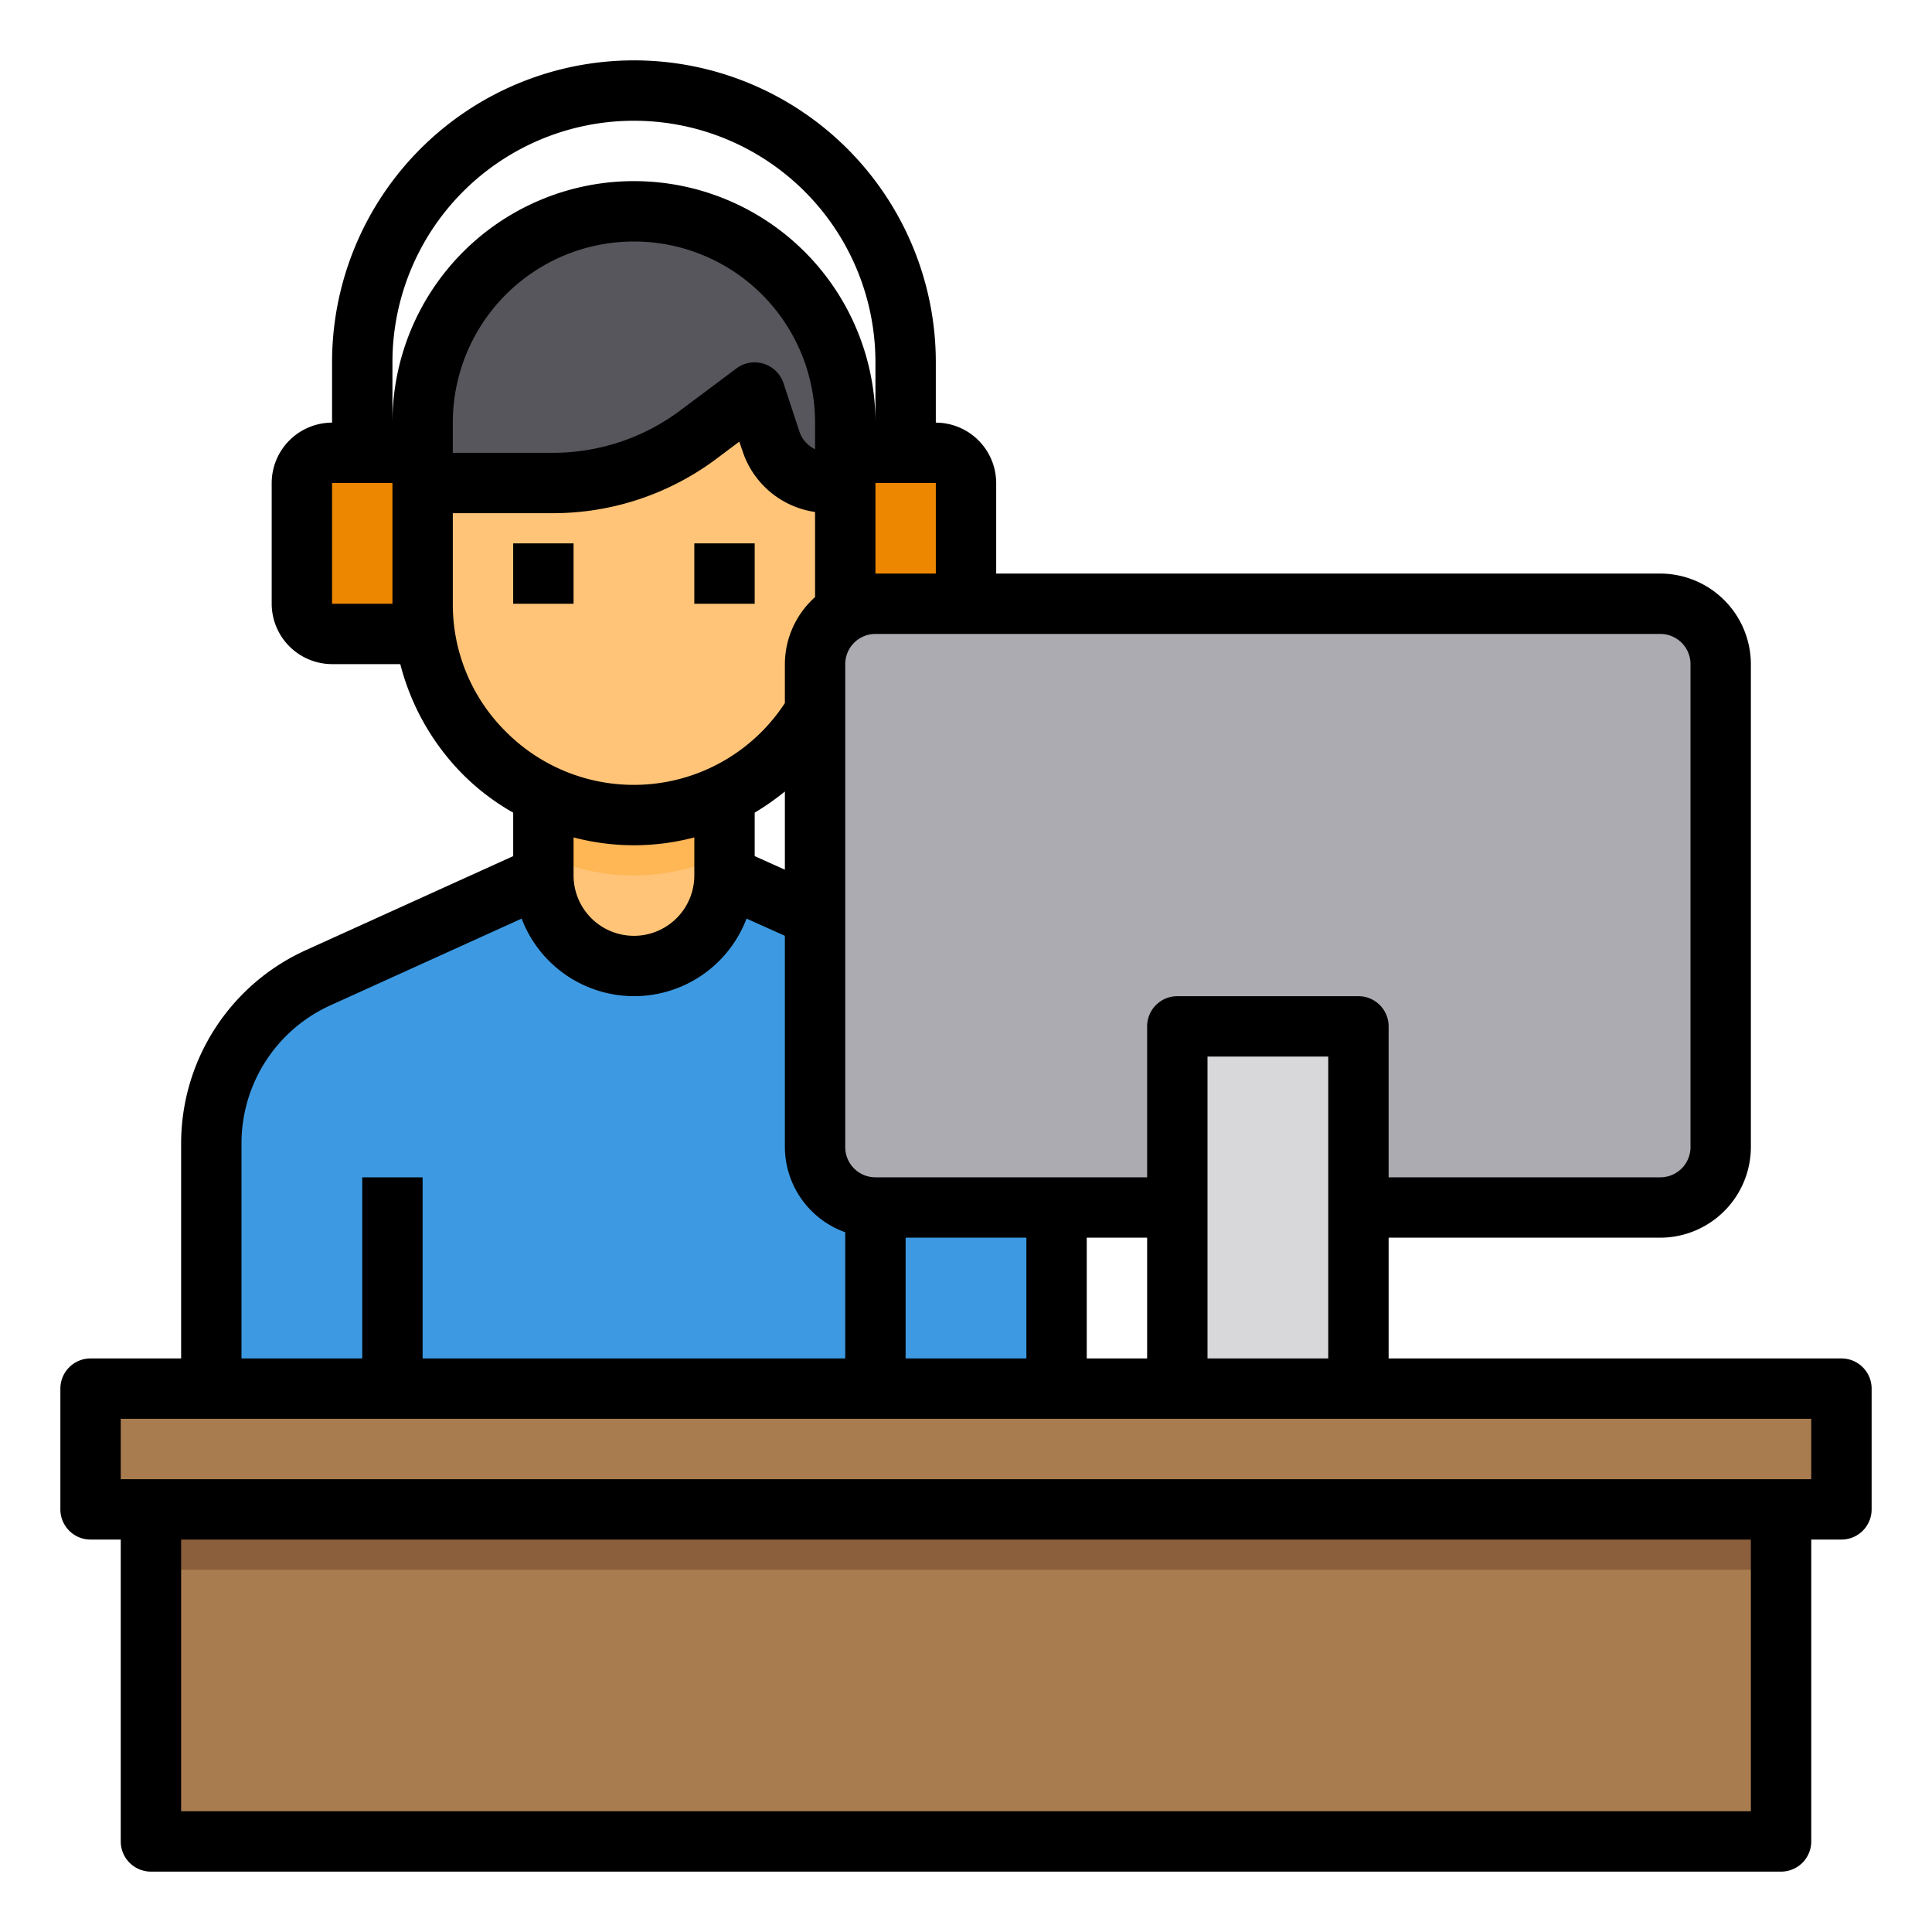 <svg height="512" viewBox="0 0 64 64" width="512" xmlns="http://www.w3.org/2000/svg"><g id="Gamer-Game-Computer-Player-Video_Game" data-name="Gamer-Game-Computer-Player-Video Game"><path d="m24 26v3a3 3 0 0 1 -6 0v-3z" fill="#ffc477"/><path d="m24 26v2.32a6.958 6.958 0 0 1 -6 0v-2.32z" fill="#ffb655"/><path d="m27.44 16a2.009 2.009 0 0 1 -1.9-1.37l-.54-1.63-1.87 1.4a7.982 7.982 0 0 1 -4.8 1.6h-4.33v4a7 7 0 0 0 14 0v-4z" fill="#ffc477"/><path d="m35 37.87v8.13h-28v-8.13a6 6 0 0 1 3.52-5.47l7.48-3.4a3 3 0 0 0 6 0l3 1.36 4.48 2.04a6 6 0 0 1 3.52 5.47z" fill="#3d9ae2"/><path d="m32 16v4a1 1 0 0 1 -1 1h-3v-6h3a1 1 0 0 1 1 1z" fill="#ee8700"/><path d="m5 50h54v11h-54z" fill="#a97c50"/><path d="m61 46v4h-2-54-2v-4h4 6 16 6 4 6z" fill="#a97c50"/><path d="m28 14v2h-.56a2.009 2.009 0 0 1 -1.9-1.37l-.54-1.63-1.87 1.4a7.982 7.982 0 0 1 -4.8 1.6h-4.33v-2a7 7 0 0 1 14 0z" fill="#57565c"/><rect fill="#acabb1" height="20" rx="2" width="30" x="27" y="20"/><path d="m14 20v1h-3a1 1 0 0 1 -1-1v-4a1 1 0 0 1 1-1h3z" fill="#ee8700"/><path d="m39 34h6v12h-6z" fill="#d8d7da"/><path d="m5 50h54v2h-54z" fill="#8b5e3c"/><path d="m61 45h-15v-4h9a3.009 3.009 0 0 0 3-3v-16a3.009 3.009 0 0 0 -3-3h-22v-3a2.006 2.006 0 0 0 -2-2v-2a10 10 0 0 0 -20 0v2a2.006 2.006 0 0 0 -2 2v4a2.006 2.006 0 0 0 2 2h2.26a8.012 8.012 0 0 0 2.08 3.66 7.74 7.74 0 0 0 1.66 1.26v1.44l-6.9 3.13a7.032 7.032 0 0 0 -4.1 6.38v7.13h-3a1 1 0 0 0 -1 1v4a1 1 0 0 0 1 1h1v10a1 1 0 0 0 1 1h54a1 1 0 0 0 1-1v-10h1a1 1 0 0 0 1-1v-4a1 1 0 0 0 -1-1zm-6-24a1 1 0 0 1 1 1v16a1 1 0 0 1 -1 1h-9v-5a1 1 0 0 0 -1-1h-6a1 1 0 0 0 -1 1v5h-9a1 1 0 0 1 -1-1v-16a1 1 0 0 1 1-1zm-11 14v10h-4v-10zm-6 6v4h-2v-4zm-4 0v4h-4v-4zm-3-22h-2v-3h2zm-18 1h-2v-4h2zm0-6v-2a8 8 0 0 1 16 0v2a8 8 0 0 0 -16 0zm14 0v.88a1 1 0 0 1 -.51-.56l-.54-1.64a1.008 1.008 0 0 0 -1.55-.48l-1.87 1.4a7.042 7.042 0 0 1 -4.2 1.4h-3.33v-1a6 6 0 0 1 12 0zm-10.24 10.24a5.928 5.928 0 0 1 -1.76-4.24v-3h3.33a9.032 9.032 0 0 0 5.4-1.8l.76-.57.11.32a2.975 2.975 0 0 0 2.4 2.01v2.82a2.986 2.986 0 0 0 -1 2.22v1.29a5.976 5.976 0 0 1 -9.24.95zm9.24 1.98v2.59l-1-.45v-1.44a8.55 8.55 0 0 0 1-.7zm-3 1.52v1.26a2 2 0 0 1 -4 0v-1.26a7.822 7.822 0 0 0 4 0zm-15 10.13a5.018 5.018 0 0 1 2.93-4.56l6.35-2.88a3.985 3.985 0 0 0 7.45 0l1.27.57v7a3.01 3.01 0 0 0 2 2.82v4.18h-14v-6h-2v6h-4zm50 22.13h-52v-9h52zm2-11h-56v-2h56z"/><path d="m23 18h2v2h-2z"/><path d="m17 18h2v2h-2z"/></g></svg>